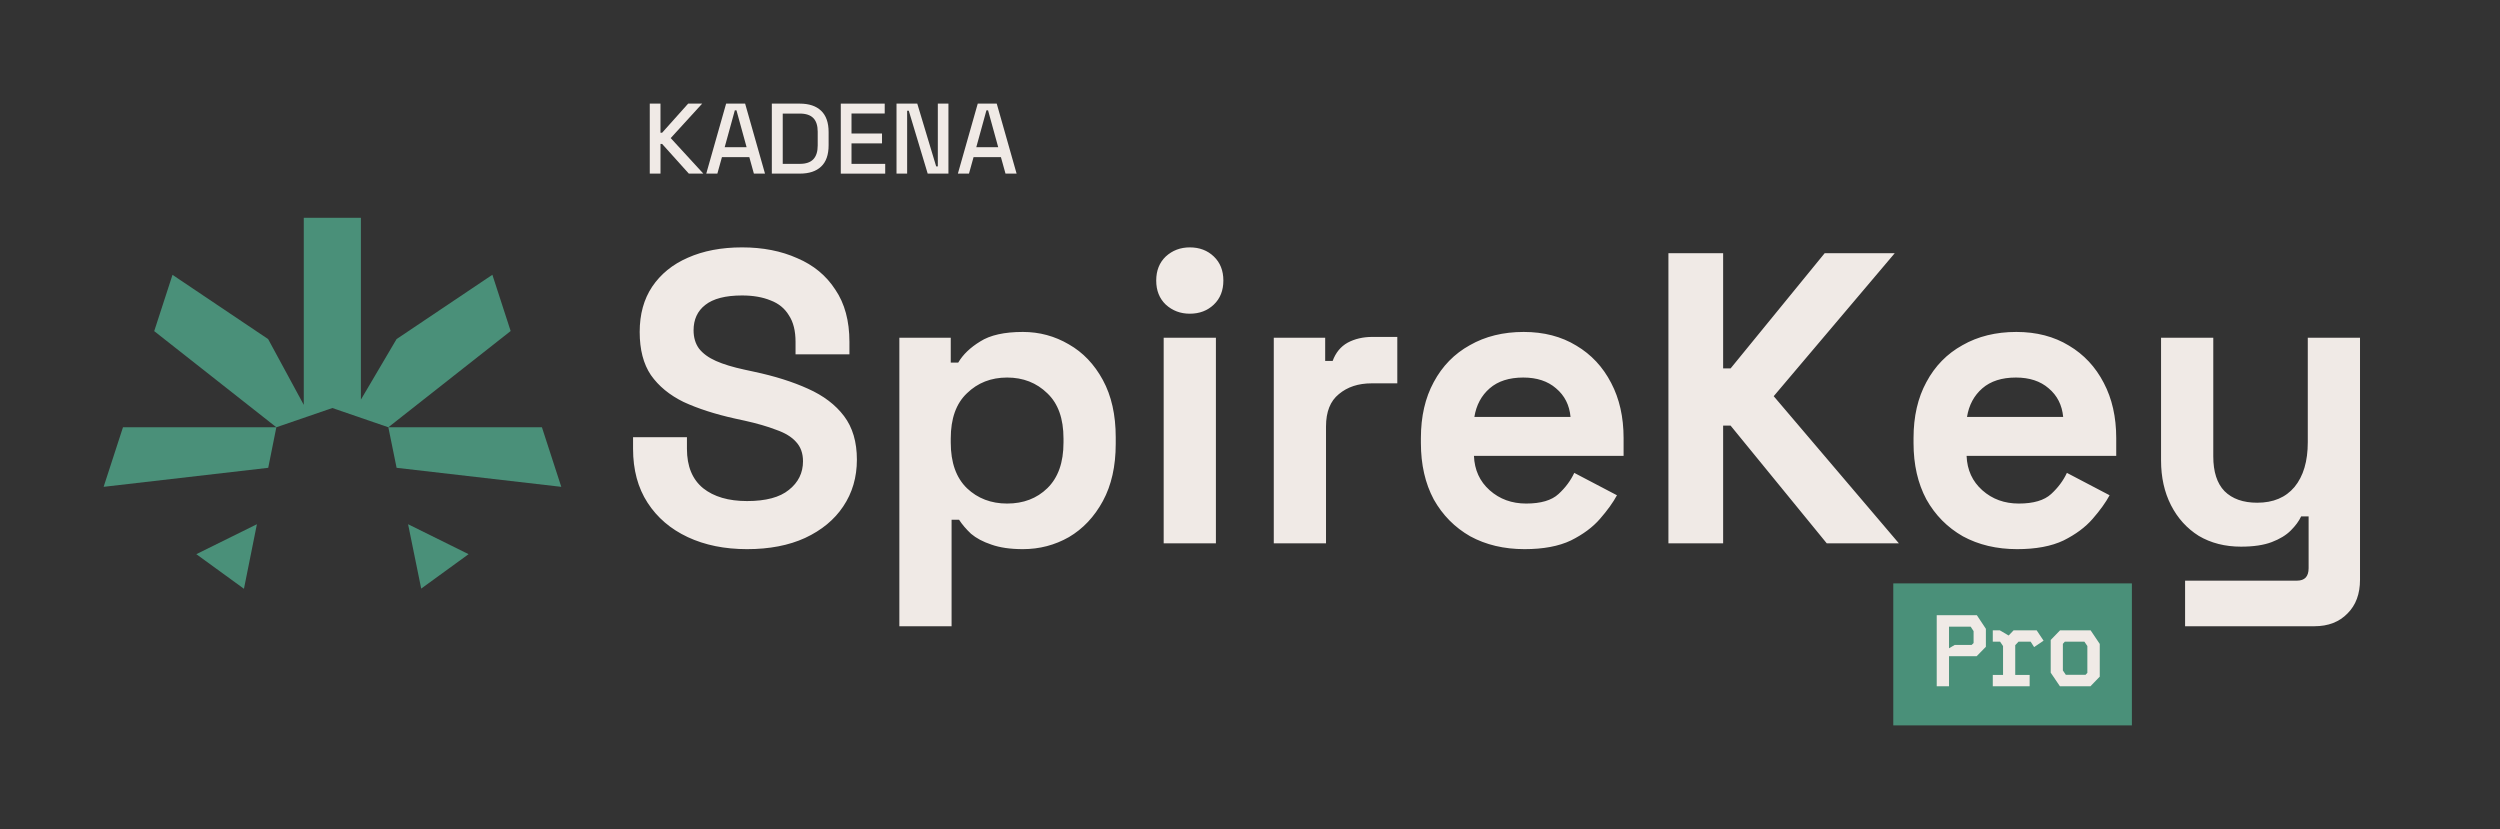 <svg data-style="kdacolor" width="193" height="64" viewBox="0 0 193 64" 
  xmlns="http://www.w3.org/2000/svg">
  <rect x="0" y="0" width="193" height="64" fill="#333333" stroke="none"/>
  <path id="{kda.foundation.color.icon.brand.logo.default}" d="M31.504 40.47L36.174 42.782L32.517 45.44L31.504 40.47Z" fill="#4A9079"/>
  <path id="{kda.foundation.color.icon.brand.logo.default}" d="M43.33 37.583L30.617 36.115L29.98 32.985L41.836 32.984L43.33 37.583Z" fill="#4A9079"/>
  <path id="{kda.foundation.color.icon.brand.logo.default}" d="M15.156 42.782L19.833 40.47L18.833 45.454L15.156 42.782Z" fill="#4A9079"/>
  <path id="{kda.foundation.color.icon.brand.logo.default}" d="M20.707 36.115L8 37.583L9.494 32.985H21.334L20.707 36.115Z" fill="#4A9079"/>
  <path id="{kda.foundation.color.icon.brand.logo.default}" d="M39.422 25.555L29.98 32.985L25.657 31.499L21.334 32.985L11.905 25.563L13.317 21.218L20.7 26.178L23.452 31.257V16.816H27.862V30.85L30.614 26.178L38.011 21.212L39.422 25.555Z" fill="#4A9079"/>
  <path id="{kda.foundation.color.text.brand.wordmark.inverse.default}" d="M50.162 13.404V8H50.989V10.246H51.117C51.453 9.874 52.122 9.126 53.125 8H54.208C53.802 8.448 52.993 9.334 51.779 10.66C52.2 11.117 53.04 12.032 54.298 13.404H53.178C52.837 13.022 52.15 12.258 51.117 11.113H50.99V13.404H50.163H50.162Z" fill="#F0EAE6"/>
  <path id="{kda.foundation.color.text.brand.wordmark.inverse.default}" d="M54.523 13.404C54.779 12.505 55.29 10.703 56.057 8H57.524C57.78 8.899 58.291 10.701 59.058 13.404H58.2C58.14 13.193 58.022 12.769 57.847 12.13H55.734C55.679 12.341 55.561 12.765 55.38 13.404H54.523ZM55.945 11.362H57.637C57.507 10.885 57.246 9.937 56.856 8.52H56.728C56.598 8.993 56.337 9.94 55.946 11.362H55.945Z" fill="#F0EAE6"/>
  <path id="{kda.foundation.color.text.brand.wordmark.inverse.default}" d="M59.585 13.404V8H61.743C62.46 8 63.009 8.184 63.39 8.55C63.776 8.917 63.969 9.467 63.969 10.2V11.21C63.969 11.949 63.776 12.499 63.39 12.86C63.009 13.222 62.46 13.403 61.743 13.403H59.585V13.404ZM60.427 12.65H61.751C62.217 12.65 62.562 12.533 62.789 12.296C63.015 12.055 63.127 11.701 63.127 11.233V10.171C63.127 9.698 63.014 9.346 62.789 9.115C62.563 8.885 62.218 8.768 61.751 8.768H60.427V12.65Z" fill="#F0EAE6"/>
  <path id="{kda.foundation.color.text.brand.wordmark.inverse.default}" d="M64.909 13.404V8H68.3V8.762H65.736V10.307H68.091V11.069H65.736V12.651H68.338V13.405H64.909L64.909 13.404Z" fill="#F0EAE6"/>
  <path id="{kda.foundation.color.text.brand.wordmark.inverse.default}" d="M69.211 13.404V8H70.813C71.054 8.809 71.54 10.424 72.272 12.846H72.4V8H73.219V13.404H71.618C71.377 12.595 70.891 10.977 70.158 8.55H70.031V13.404H69.211Z" fill="#F0EAE6"/>
  <path id="{kda.foundation.color.text.brand.wordmark.inverse.default}" d="M73.948 13.404C74.204 12.505 74.715 10.703 75.482 8H76.948C77.204 8.899 77.715 10.701 78.482 13.404H77.625C77.565 13.193 77.446 12.769 77.271 12.13H75.159C75.104 12.341 74.986 12.765 74.805 13.404H73.948H73.948ZM75.369 11.362H77.061C76.931 10.885 76.67 9.937 76.279 8.52H76.152C76.021 8.993 75.761 9.94 75.37 11.362H75.369Z" fill="#F0EAE6"/>
  <path id="{kda.foundation.color.text.brand.wordmark.inverse.default}" d="M57.672 42.394C55.944 42.394 54.419 42.085 53.096 41.466C51.773 40.847 50.739 39.962 49.992 38.81C49.245 37.658 48.872 36.271 48.872 34.65V33.754H53.032V34.65C53.032 35.994 53.448 37.007 54.28 37.69C55.112 38.351 56.242 38.682 57.672 38.682C59.123 38.682 60.2 38.394 60.904 37.818C61.629 37.242 61.992 36.506 61.992 35.61C61.992 34.991 61.81 34.49 61.448 34.106C61.106 33.722 60.594 33.413 59.912 33.178C59.251 32.922 58.44 32.687 57.48 32.474L56.744 32.314C55.208 31.973 53.885 31.546 52.776 31.034C51.688 30.501 50.845 29.807 50.248 28.954C49.672 28.101 49.384 26.991 49.384 25.626C49.384 24.261 49.704 23.098 50.344 22.138C51.005 21.157 51.922 20.41 53.096 19.898C54.291 19.365 55.688 19.098 57.288 19.098C58.888 19.098 60.306 19.375 61.544 19.93C62.803 20.463 63.784 21.274 64.488 22.362C65.213 23.429 65.576 24.773 65.576 26.394V27.354H61.416V26.394C61.416 25.541 61.245 24.858 60.904 24.346C60.584 23.813 60.114 23.429 59.496 23.194C58.877 22.938 58.141 22.81 57.288 22.81C56.008 22.81 55.059 23.055 54.44 23.546C53.843 24.015 53.544 24.666 53.544 25.498C53.544 26.053 53.682 26.522 53.96 26.906C54.258 27.29 54.696 27.61 55.272 27.866C55.848 28.122 56.584 28.346 57.48 28.538L58.216 28.698C59.816 29.039 61.203 29.477 62.376 30.01C63.571 30.543 64.499 31.247 65.16 32.122C65.821 32.997 66.152 34.117 66.152 35.482C66.152 36.847 65.8 38.053 65.096 39.098C64.413 40.122 63.432 40.933 62.152 41.53C60.893 42.106 59.4 42.394 57.672 42.394ZM69.43 48.346V26.074H73.398V27.994H73.974C74.337 27.375 74.902 26.831 75.67 26.362C76.438 25.871 77.537 25.626 78.966 25.626C80.246 25.626 81.43 25.946 82.518 26.586C83.606 27.205 84.481 28.122 85.142 29.338C85.803 30.554 86.134 32.026 86.134 33.754V34.266C86.134 35.994 85.803 37.466 85.142 38.682C84.481 39.898 83.606 40.826 82.518 41.466C81.43 42.085 80.246 42.394 78.966 42.394C78.006 42.394 77.195 42.277 76.534 42.042C75.894 41.829 75.371 41.551 74.966 41.21C74.582 40.847 74.273 40.485 74.038 40.122H73.462V48.346H69.43ZM77.75 38.874C79.009 38.874 80.043 38.479 80.854 37.69C81.686 36.879 82.102 35.706 82.102 34.17V33.85C82.102 32.314 81.686 31.151 80.854 30.362C80.022 29.551 78.987 29.146 77.75 29.146C76.513 29.146 75.478 29.551 74.646 30.362C73.814 31.151 73.398 32.314 73.398 33.85V34.17C73.398 35.706 73.814 36.879 74.646 37.69C75.478 38.479 76.513 38.874 77.75 38.874ZM89.836 41.946V26.074H93.868V41.946H89.836ZM91.852 24.218C91.127 24.218 90.508 23.983 89.996 23.514C89.506 23.045 89.26 22.426 89.26 21.658C89.26 20.89 89.506 20.271 89.996 19.802C90.508 19.333 91.127 19.098 91.852 19.098C92.599 19.098 93.218 19.333 93.708 19.802C94.199 20.271 94.444 20.89 94.444 21.658C94.444 22.426 94.199 23.045 93.708 23.514C93.218 23.983 92.599 24.218 91.852 24.218ZM98.336 41.946V26.074H102.304V27.866H102.88C103.115 27.226 103.499 26.757 104.032 26.458C104.587 26.159 105.227 26.01 105.952 26.01H107.872V29.594H105.888C104.864 29.594 104.022 29.871 103.36 30.426C102.699 30.959 102.368 31.791 102.368 32.922V41.946H98.336ZM117.693 42.394C116.115 42.394 114.717 42.063 113.501 41.402C112.307 40.719 111.368 39.77 110.685 38.554C110.024 37.317 109.693 35.866 109.693 34.202V33.818C109.693 32.154 110.024 30.714 110.685 29.498C111.347 28.261 112.275 27.311 113.469 26.65C114.664 25.967 116.051 25.626 117.629 25.626C119.187 25.626 120.541 25.978 121.693 26.682C122.845 27.365 123.741 28.325 124.381 29.562C125.021 30.778 125.341 32.197 125.341 33.818V35.194H113.789C113.832 36.282 114.237 37.167 115.005 37.85C115.773 38.533 116.712 38.874 117.821 38.874C118.952 38.874 119.784 38.629 120.317 38.138C120.851 37.647 121.256 37.103 121.533 36.506L124.829 38.234C124.531 38.789 124.093 39.397 123.517 40.058C122.963 40.698 122.216 41.253 121.277 41.722C120.339 42.17 119.144 42.394 117.693 42.394ZM113.821 32.186H121.245C121.16 31.269 120.787 30.533 120.125 29.978C119.485 29.423 118.643 29.146 117.597 29.146C116.509 29.146 115.645 29.423 115.005 29.978C114.365 30.533 113.971 31.269 113.821 32.186ZM128.802 41.946V19.546H133.026V28.442H133.602L140.866 19.546H146.274L136.93 30.586L146.594 41.946H141.026L133.602 32.858H133.026V41.946H128.802ZM155.725 42.394C154.146 42.394 152.749 42.063 151.533 41.402C150.338 40.719 149.399 39.77 148.717 38.554C148.055 37.317 147.725 35.866 147.725 34.202V33.818C147.725 32.154 148.055 30.714 148.717 29.498C149.378 28.261 150.306 27.311 151.501 26.65C152.695 25.967 154.082 25.626 155.661 25.626C157.218 25.626 158.573 25.978 159.725 26.682C160.877 27.365 161.773 28.325 162.413 29.562C163.053 30.778 163.373 32.197 163.373 33.818V35.194H151.821C151.863 36.282 152.269 37.167 153.037 37.85C153.805 38.533 154.743 38.874 155.853 38.874C156.983 38.874 157.815 38.629 158.349 38.138C158.882 37.647 159.287 37.103 159.565 36.506L162.861 38.234C162.562 38.789 162.125 39.397 161.549 40.058C160.994 40.698 160.247 41.253 159.309 41.722C158.37 42.17 157.175 42.394 155.725 42.394ZM151.853 32.186H159.277C159.191 31.269 158.818 30.533 158.157 29.978C157.517 29.423 156.674 29.146 155.629 29.146C154.541 29.146 153.677 29.423 153.037 29.978C152.397 30.533 152.002 31.269 151.853 32.186ZM168.689 48.346V44.826H177.329C177.927 44.826 178.225 44.506 178.225 43.866V39.866H177.649C177.479 40.229 177.212 40.591 176.849 40.954C176.487 41.317 175.996 41.615 175.377 41.85C174.759 42.085 173.969 42.202 173.009 42.202C171.772 42.202 170.684 41.925 169.745 41.37C168.828 40.794 168.113 40.005 167.601 39.002C167.089 37.999 166.833 36.847 166.833 35.546V26.074H170.865V35.226C170.865 36.421 171.153 37.317 171.729 37.914C172.327 38.511 173.169 38.81 174.257 38.81C175.495 38.81 176.455 38.405 177.137 37.594C177.82 36.762 178.161 35.61 178.161 34.138V26.074H182.193V44.762C182.193 45.85 181.873 46.714 181.233 47.354C180.593 48.015 179.74 48.346 178.673 48.346H168.689Z" fill="#F0EAE6"/>
  <path id="{kda.foundation.color.icon.brand.logo.default}" d="M164.582 45.038H146.162V56H164.582V45.038Z" fill="#4A9079"/>
  <path id="{kda.foundation.color.text.brand.wordmark.inverse.default}" d="M152.612 47.492L153.31 48.543V49.931L152.596 50.66H150.464V52.982H149.515V47.492H152.612ZM150.464 50.048L150.903 49.789H152.212L152.361 49.641V48.723L152.134 48.378H150.464V50.048Z" fill="#F0EAE6"/>
  <path id="{kda.foundation.color.text.brand.wordmark.inverse.default}" d="M154.385 48.661L155.067 49.061L155.451 48.661H157.231L157.764 49.461L157.034 49.955L156.767 49.539H155.827L155.576 49.806V52.103H156.689V52.982H153.843V52.103H154.635V49.876L154.408 49.539H153.843V48.661H154.385Z" fill="#F0EAE6"/>
  <path id="{kda.foundation.color.text.brand.wordmark.inverse.default}" d="M159.035 48.661H161.395L162.101 49.711V52.236L161.38 52.982H159.028L158.315 51.931V49.406L159.036 48.661H159.035ZM159.254 51.758L159.481 52.095H161.003L161.144 51.946V49.876L160.917 49.539H159.403L159.254 49.704V51.758Z" fill="#F0EAE6"/>
</svg>
